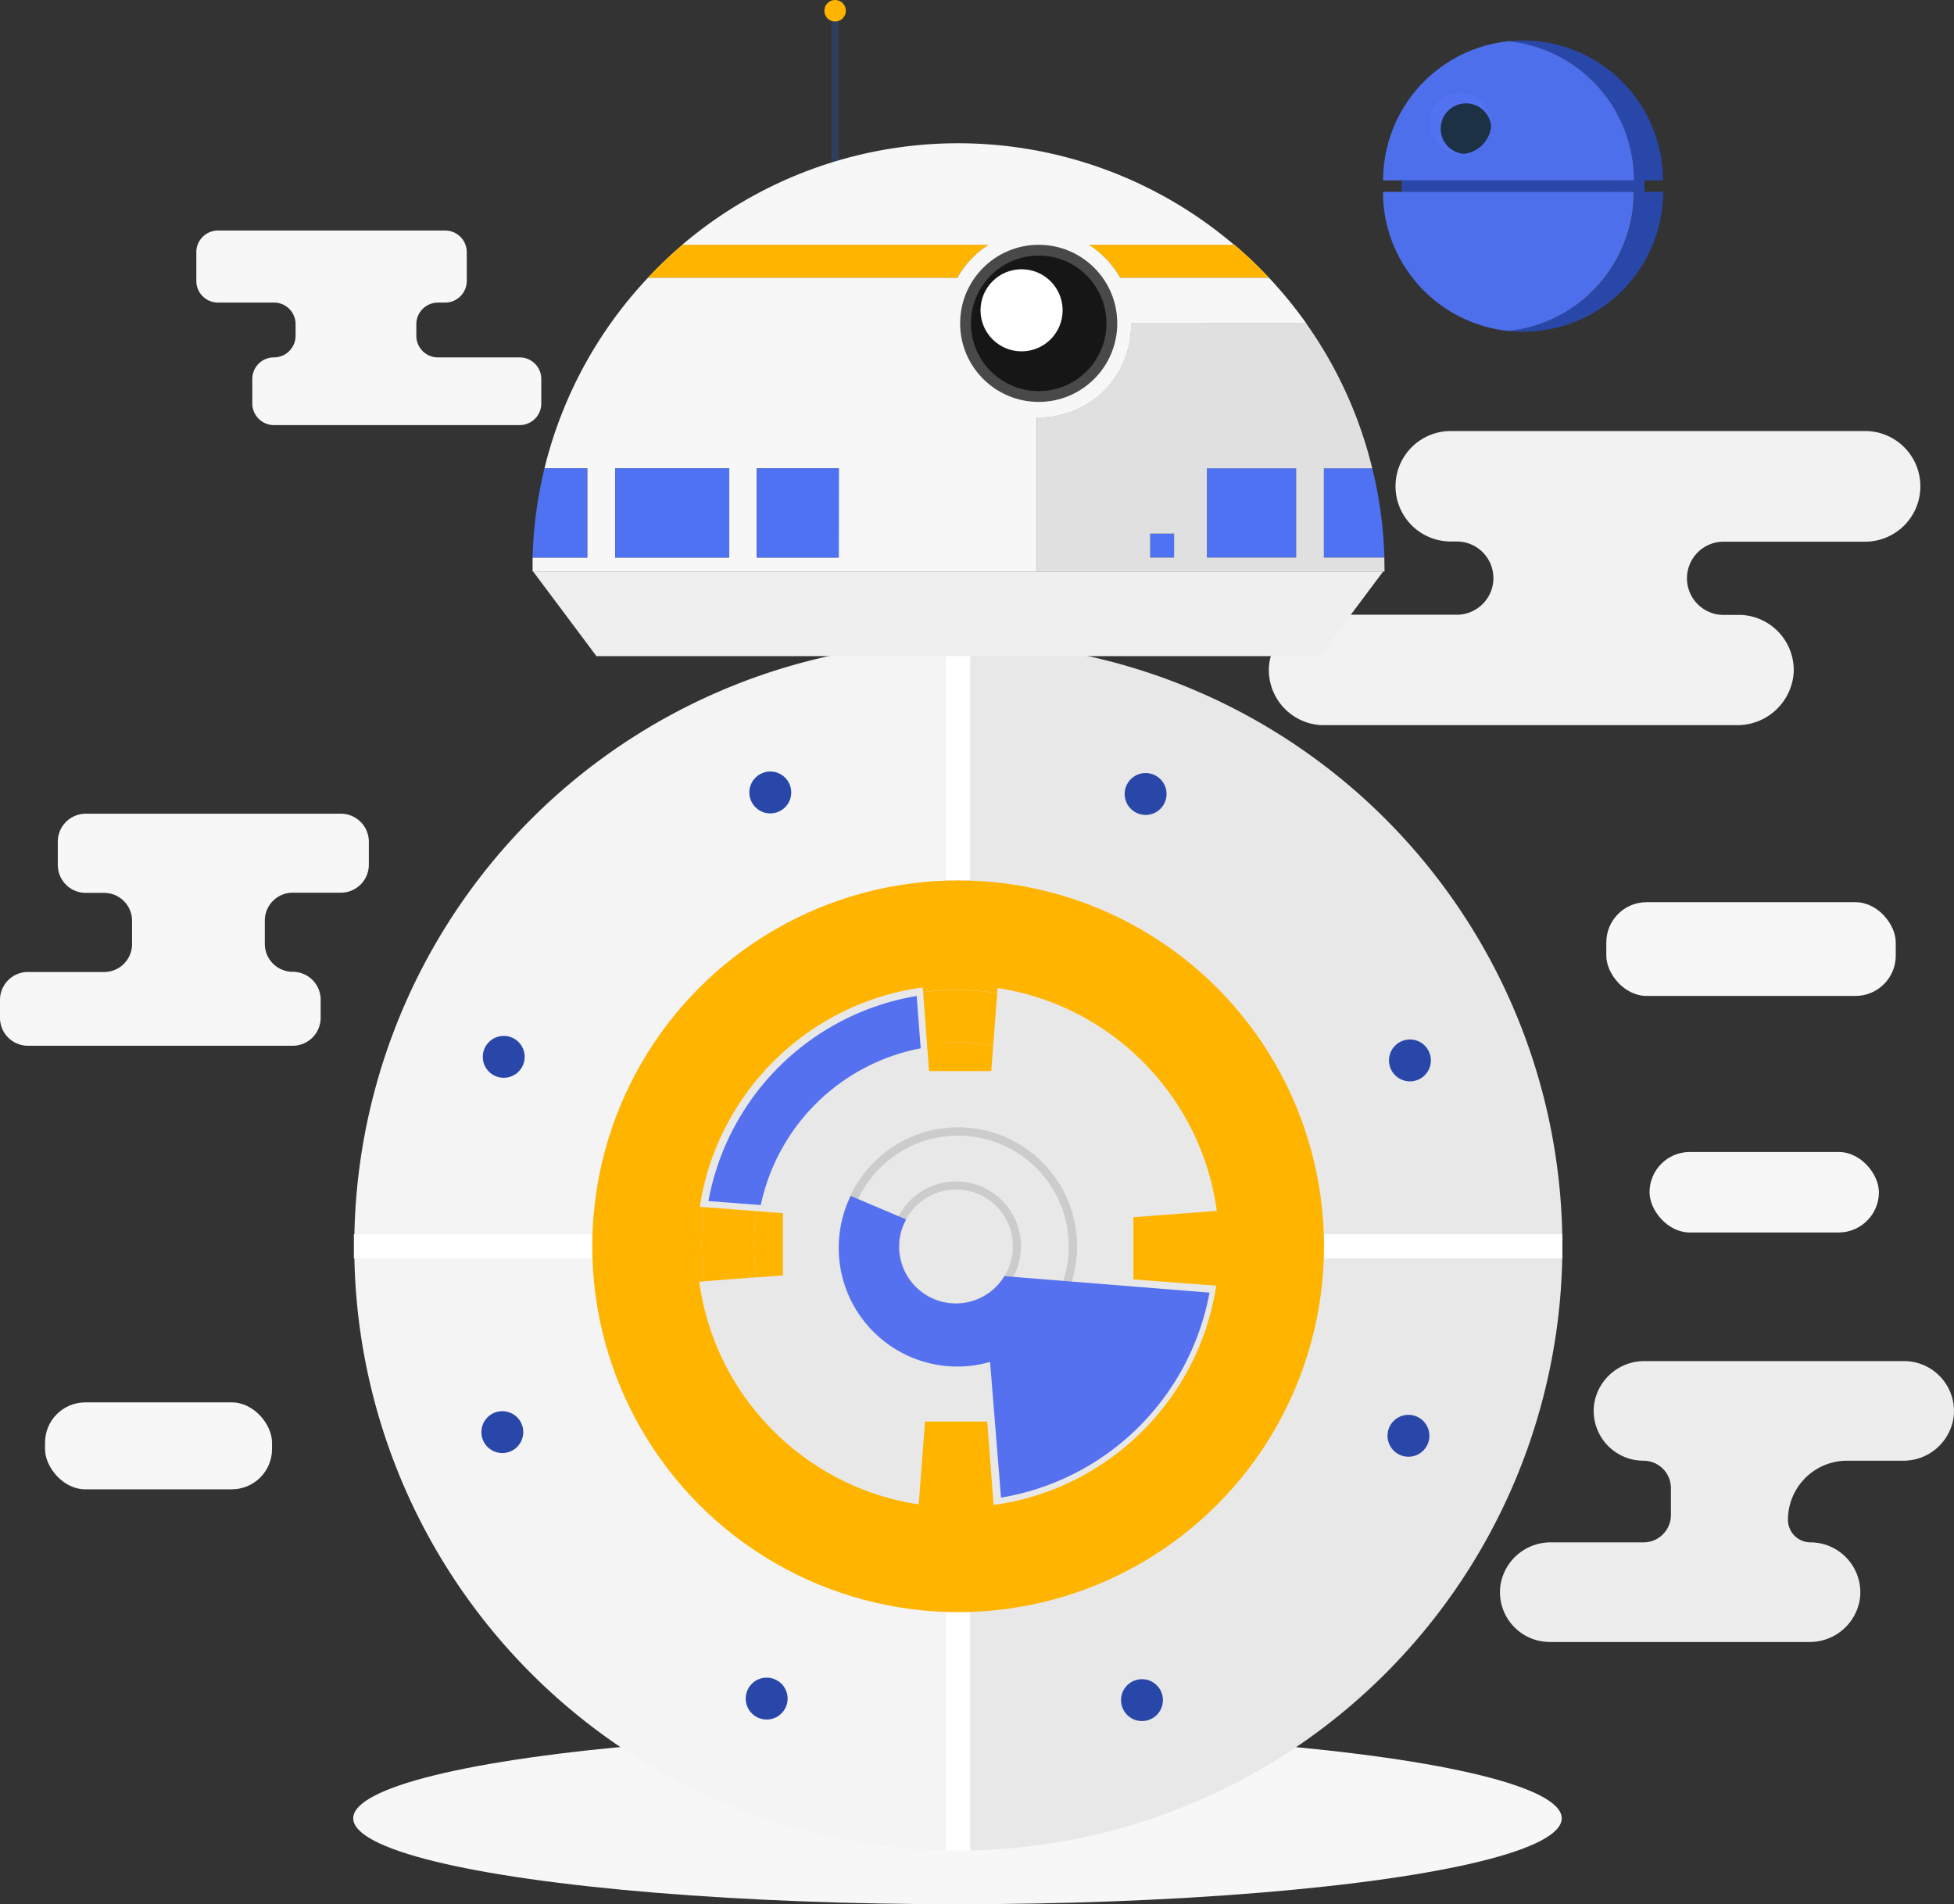 <svg id="Layer_1" data-name="Layer 1" xmlns="http://www.w3.org/2000/svg" xmlns:xlink="http://www.w3.org/1999/xlink" viewBox="0 0 485.07 472.71"><rect x="0" y="0" width="485.07" height="472.71" fill="#333333" stroke="none"/><defs><linearGradient id="linear-gradient" x1="269" y1="379.65" x2="336.01" y2="379.65" gradientTransform="matrix(1, 0, 0, -1, -11.65, 459.88)" gradientUnits="userSpaceOnUse"><stop offset="0" stop-color="#232222"/><stop offset="0" stop-color="#171616"/><stop offset="1" stop-color="#161616"/></linearGradient><linearGradient id="linear-gradient-2" x1="241.03" y1="393.73" x2="274.67" y2="393.73" gradientTransform="matrix(1, 0, 0, -1, 0, 474)" xlink:href="#linear-gradient"/></defs><title>SVG0</title><g id="Layer_3" data-name="Layer 3"><path d="M463,107H360.15a13.71,13.71,0,0,0-13.72,13.7h0a13.71,13.71,0,0,0,13.7,13.72h1.51a9.09,9.09,0,0,1,9.09,9.09h0a9.09,9.09,0,0,1-9.09,9.09H329.1A14,14,0,0,0,315,165.65a13.72,13.72,0,0,0,13,14.36l.66,0H431.18A14,14,0,0,0,445.27,167a13.71,13.71,0,0,0-13-14.35l-.65,0h-3.75a9.09,9.09,0,0,1-9.09-9.09h0a9.09,9.09,0,0,1,9.09-9.09H463a13.72,13.72,0,0,0,13.72-13.72h0A13.71,13.71,0,0,0,463,107Z" fill="#f2f2f2"/><path d="M103.35,83.36V80.48a5.36,5.36,0,0,1,5.36-5.36h1.8a5.38,5.38,0,0,0,5.36-5.37V62.59a5.36,5.36,0,0,0-5.36-5.36H54.11a5.36,5.36,0,0,0-5.37,5.35h0v7.16a5.36,5.36,0,0,0,5.37,5.37H68a5.36,5.36,0,0,1,5.38,5.36h0v2.88A5.38,5.38,0,0,1,68,88.72h0a5.36,5.36,0,0,0-5.37,5.37h0v6.07A5.39,5.39,0,0,0,68,105.53h61a5.36,5.36,0,0,0,5.37-5.37V94.09A5.36,5.36,0,0,0,129,88.72H108.67A5.36,5.36,0,0,1,103.35,83.36Z" fill="#f7f7f7"/><path d="M408.21,44.78h4.61a34.73,34.73,0,0,0-34.73-34.73h0a35.81,35.81,0,0,0-3.59.18,34.73,34.73,0,0,1,31.06,32.35c.05.73.08,1.46.08,2.2H401v2.83h4.61v1.68a34.73,34.73,0,0,1-31.09,32.87,35.82,35.82,0,0,0,3.59.19,34.74,34.74,0,0,0,34.74-34.74h-4.61Z" fill="#2947a8"/><rect x="347.96" y="44.78" width="53.07" height="2.83" fill="#2947a8"/><path d="M401,47.61H343.35v1.68a34.74,34.74,0,0,0,31.1,32.87,34.73,34.73,0,0,0,31.09-32.87V47.61Z" fill="#4d6feb"/><path d="M405.55,42.58a34.73,34.73,0,0,0-31.06-32.35,34.73,34.73,0,0,0-31.06,32.35c-.05.73-.08,1.46-.08,2.2h62.28C405.63,44,405.6,43.31,405.55,42.58Z" fill="#4d6feb"/><path d="M357.65,31.94a6.28,6.28,0,0,1,12.52-.65v-.67a7.61,7.61,0,1,0-7.62,7.6h.69A6.27,6.27,0,0,1,357.65,31.94Z" fill="#5372f1"/><path d="M370.17,31.29a6.28,6.28,0,1,0-6.89,6.9A7.6,7.6,0,0,0,370.17,31.29Z" fill="#1d3144"/><path d="M472.7,337.88H408.35a12.6,12.6,0,0,0-12.56,10.34A12.38,12.38,0,0,0,406,362.45a13.37,13.37,0,0,0,2,.16h0a6.79,6.79,0,0,1,6.79,6.79h0v6.69a6.79,6.79,0,0,1-6.79,6.79H385.08a12.59,12.59,0,0,0-12.55,10.34,12.36,12.36,0,0,0,10.18,14.22,12.54,12.54,0,0,0,2,.17H449.1a12.59,12.59,0,0,0,12.55-10.33,12.4,12.4,0,0,0-12.21-14.4h0a5.6,5.6,0,0,1-5.59-5.6h0a14.67,14.67,0,0,1,14.67-14.67h13.83a12.59,12.59,0,0,0,12.55-10.33,12.4,12.4,0,0,0-12.2-14.4Z" fill="#ededed"/><rect x="398.76" y="223.96" width="71.85" height="23.27" rx="9.99" fill="#f7f7f7"/><rect x="409.49" y="285.97" width="56.94" height="19.98" rx="9.99" fill="#f7f7f7"/><rect x="11.18" y="348.13" width="56.35" height="21.58" rx="9.99" fill="#f7f7f7"/><path d="M91.56,214.64v-5.76A6.94,6.94,0,0,0,84.62,202H21.24a6.93,6.93,0,0,0-6.89,6.93v5.78a6.94,6.94,0,0,0,6.93,6.94h4.57a6.93,6.93,0,0,1,6.93,6.93v5.78a6.93,6.93,0,0,1-6.93,6.93H6.93A6.93,6.93,0,0,0,0,248.17v4.49a6.94,6.94,0,0,0,6.93,6.94H72.67a6.94,6.94,0,0,0,6.93-6.94v-4.49a6.93,6.93,0,0,0-6.93-6.93h0a6.93,6.93,0,0,1-6.93-6.93v-5.78a6.93,6.93,0,0,1,6.93-6.93h12A6.94,6.94,0,0,0,91.56,214.64Z" fill="#f7f7f7"/><ellipse cx="237.69" cy="451.38" rx="150" ry="21.33" fill="#f7f7f7"/><path d="M-74.24,204.58" fill="#f7f7f7"/></g><g id="Layer_2" data-name="Layer 2"><rect x="206.39" y="2.67" width="1.85" height="44.72" fill="#2d4059"/><circle cx="207.31" cy="2.67" r="2.67" fill="#ffb400"/></g><g id="Layer_1-2" data-name="Layer 1"><path d="M267.25,162.27a150,150,0,1,0-29.4,297.11h0V162.27Z" fill="#f4f4f4"/><path d="M387.85,309.38a150,150,0,0,0-120.6-147.11H237.88V459.38A150,150,0,0,0,387.85,309.38Z" fill="#e8e8e8"/><line x1="387.85" y1="309.38" x2="328.68" y2="309.38" fill="none" stroke="#fff" stroke-miterlimit="10" stroke-width="6"/><line x1="237.85" y1="459.38" x2="237.85" y2="400.2" fill="none" stroke="#fff" stroke-miterlimit="10" stroke-width="6"/><line x1="87.85" y1="309.38" x2="147.03" y2="309.38" fill="none" stroke="#fff" stroke-miterlimit="10" stroke-width="6"/><line x1="237.85" y1="159.38" x2="237.85" y2="218.56" fill="none" stroke="#fff" stroke-miterlimit="10" stroke-width="6"/><line x1="363.35" y1="81.88" x2="333.34" y2="81.88" fill="none"/><line x1="142.36" y1="81.88" x2="118.35" y2="81.88" fill="none"/><polygon points="327.65 162.88 148.06 162.88 132.35 141.88 343.35 141.88 327.65 162.88" fill="#efefef"/><circle cx="237.85" cy="309.38" r="90.82" fill="#ffb400"/><circle cx="237.82" cy="309.36" r="64.83" fill="#e8e8e8"/><polygon points="281.35 317.6 281.35 302.16 311.35 299.88 311.35 319.88 281.35 317.6" fill="#ffb400"/><polygon points="229.63 352.88 245.08 352.88 247.35 382.88 227.35 382.88 229.63 352.88" fill="#ffb400"/><path d="M230.63,265.88l-.51-6.64a50.19,50.19,0,0,0-42.25,41.42l6.48.5V316.6l-6.48.5a50.16,50.16,0,1,0,58.68-57.52l-.48,6.3Z" fill="none"/><path d="M247.54,246.56l.81-10.68h-20l.79,10.4A62.36,62.36,0,0,1,247.54,246.56Z" fill="#ffb400"/><path d="M230.12,259.24l.51,6.64h15.44l.48-6.3a50,50,0,0,0-16.43-.34Z" fill="#ffb400"/><path d="M194.35,301.16l-6.48-.5a49.84,49.84,0,0,0,0,16.44l6.48-.5Z" fill="#ffb400"/><path d="M174.87,299.68l-10.52-.8v20l10.52-.8a63.73,63.73,0,0,1,0-18.4Z" fill="#ffb400"/><path d="M237.35,258.72a49.77,49.77,0,0,1,9.2.86l1-13a62.36,62.36,0,0,0-18.4-.28l1,13A51,51,0,0,1,237.35,258.72Z" fill="#ffb400"/><path d="M187.19,308.88a50.37,50.37,0,0,1,.68-8.22l-13-1a63.73,63.73,0,0,0,0,18.4l13-1A49.8,49.8,0,0,1,187.19,308.88Z" fill="#ffb400"/><path d="M175.86,298.15l13,1a50.22,50.22,0,0,1,39.7-38.91l-1-13A63.19,63.19,0,0,0,175.86,298.15Z" fill="#5571ef"/><circle cx="237.85" cy="309.38" r="28.5" fill="none" stroke="#ccc" stroke-miterlimit="10" stroke-width="2"/><circle cx="237.85" cy="309.38" r="28.5" fill="none" stroke="#ccc" stroke-miterlimit="10" stroke-width="2"/><circle cx="237.35" cy="309.38" r="15.1" fill="none" stroke="#ccc" stroke-miterlimit="10" stroke-width="2"/><path d="M300.08,320.88" fill="#e8e8e8"/><path d="M340.65,369.71" fill="#e8e8e8"/><path d="M260.35,317.68l-3.16-.26-3.17-.25-2.45-.2-1.12-.09-1.11-.09h0a14.09,14.09,0,0,1-25-12.86l.06-.11.09-.19.42-.93-13.74-5.82-.48,1.07-.13.3a29.45,29.45,0,0,0,35.22,39.84l2.72,33.68a63.17,63.17,0,0,0,51.75-50.89Z" fill="#5571ef"/><circle cx="284.39" cy="197.1" r="5.2" fill="#2947a8"/><circle cx="350.01" cy="263.24" r="5.2" fill="#2947a8"/><circle cx="349.64" cy="356.42" r="5.2" fill="#2947a8"/><circle cx="283.49" cy="422.04" r="5.2" fill="#2947a8"/><circle cx="190.32" cy="421.66" r="5.2" fill="#2947a8"/><circle cx="124.7" cy="355.51" r="5.2" fill="#2947a8"/><circle cx="125.07" cy="262.34" r="5.2" transform="translate(-25.24 13.6) rotate(-5.65)" fill="#2947a8"/><circle cx="191.22" cy="196.72" r="5.2" fill="#2947a8"/><path d="M324.23,80.2A107.19,107.19,0,0,0,315,68.93H278.07a23.3,23.3,0,0,0-7.72-8.16h36a105.68,105.68,0,0,0-137,0h76a23.27,23.27,0,0,0-7.68,8.16h-76.8a105.65,105.65,0,0,0-25.71,47.33h10.62V138.4H132.21v3.48H257.35V103.63a22.75,22.75,0,0,0,23.43-22c0-.47,0-.93,0-1.4ZM181,138.4H152.72V116.26H181Zm27.2,0H187.87V116.26h20.36Z" fill="#f7f7f7"/><path d="M145.78,116.26H135.16a105.94,105.94,0,0,0-2.95,22.14h13.57Z" fill="#4e72f2"/><rect x="152.72" y="116.26" width="28.32" height="22.14" fill="#4e72f2"/><rect x="187.87" y="116.26" width="20.36" height="22.14" fill="#4e72f2"/><rect x="285.54" y="132.47" width="5.93" height="5.93" fill="#4e72f2"/><rect x="299.63" y="116.26" width="22.14" height="22.14" fill="#4e72f2"/><path d="M328.67,138.4h15a105.26,105.26,0,0,0-3-22.14h-12Z" fill="#4e72f2"/><path d="M324.35,80.2h-.13l0,.07Z" fill="url(#linear-gradient)"/><path d="M324.23,80.2H280.78a22.75,22.75,0,0,1-22,23.43c-.47,0-.93,0-1.4,0v38.25l66.93-61.61Z" fill="#f7f7f7"/><path d="M343.65,138.4h-15V116.26h12a105,105,0,0,0-16.41-36l-.05-.07H280.78a22.75,22.75,0,0,1-22,23.44q-.7,0-1.41,0v38.25h86.33v-.55C343.69,140.35,343.67,139.37,343.65,138.4Zm-52.19,0h-5.92v-5.93h5.92Zm30.3,0H299.62V116.26h22.14Z" fill="#e0e0e0"/><circle cx="257.85" cy="80.27" r="19.5" fill="#494949"/><circle cx="257.85" cy="80.27" r="16.82" fill="url(#linear-gradient-2)"/><circle cx="253.6" cy="77.03" r="10.19" fill="#fff"/><rect x="152.72" y="116.26" width="28.32" height="22.14" fill="none"/><rect x="187.87" y="116.26" width="20.36" height="22.14" fill="none"/><path d="M245.35,60.77H169.42a108,108,0,0,0-8.55,8.16h76.76A23.3,23.3,0,0,1,245.35,60.77Z" fill="#f7f7f7"/><path d="M245.35,60.77H169.42a108,108,0,0,0-8.55,8.16h76.76A23.3,23.3,0,0,1,245.35,60.77Z" fill="#ffb400"/><path d="M278.07,68.93H315a104.85,104.85,0,0,0-8.57-8.16H270.35A23.3,23.3,0,0,1,278.07,68.93Z" fill="#f7f7f7"/><path d="M278.07,68.93H315a104.85,104.85,0,0,0-8.57-8.16H270.35A23.3,23.3,0,0,1,278.07,68.93Z" fill="#ffb400"/></g></svg>